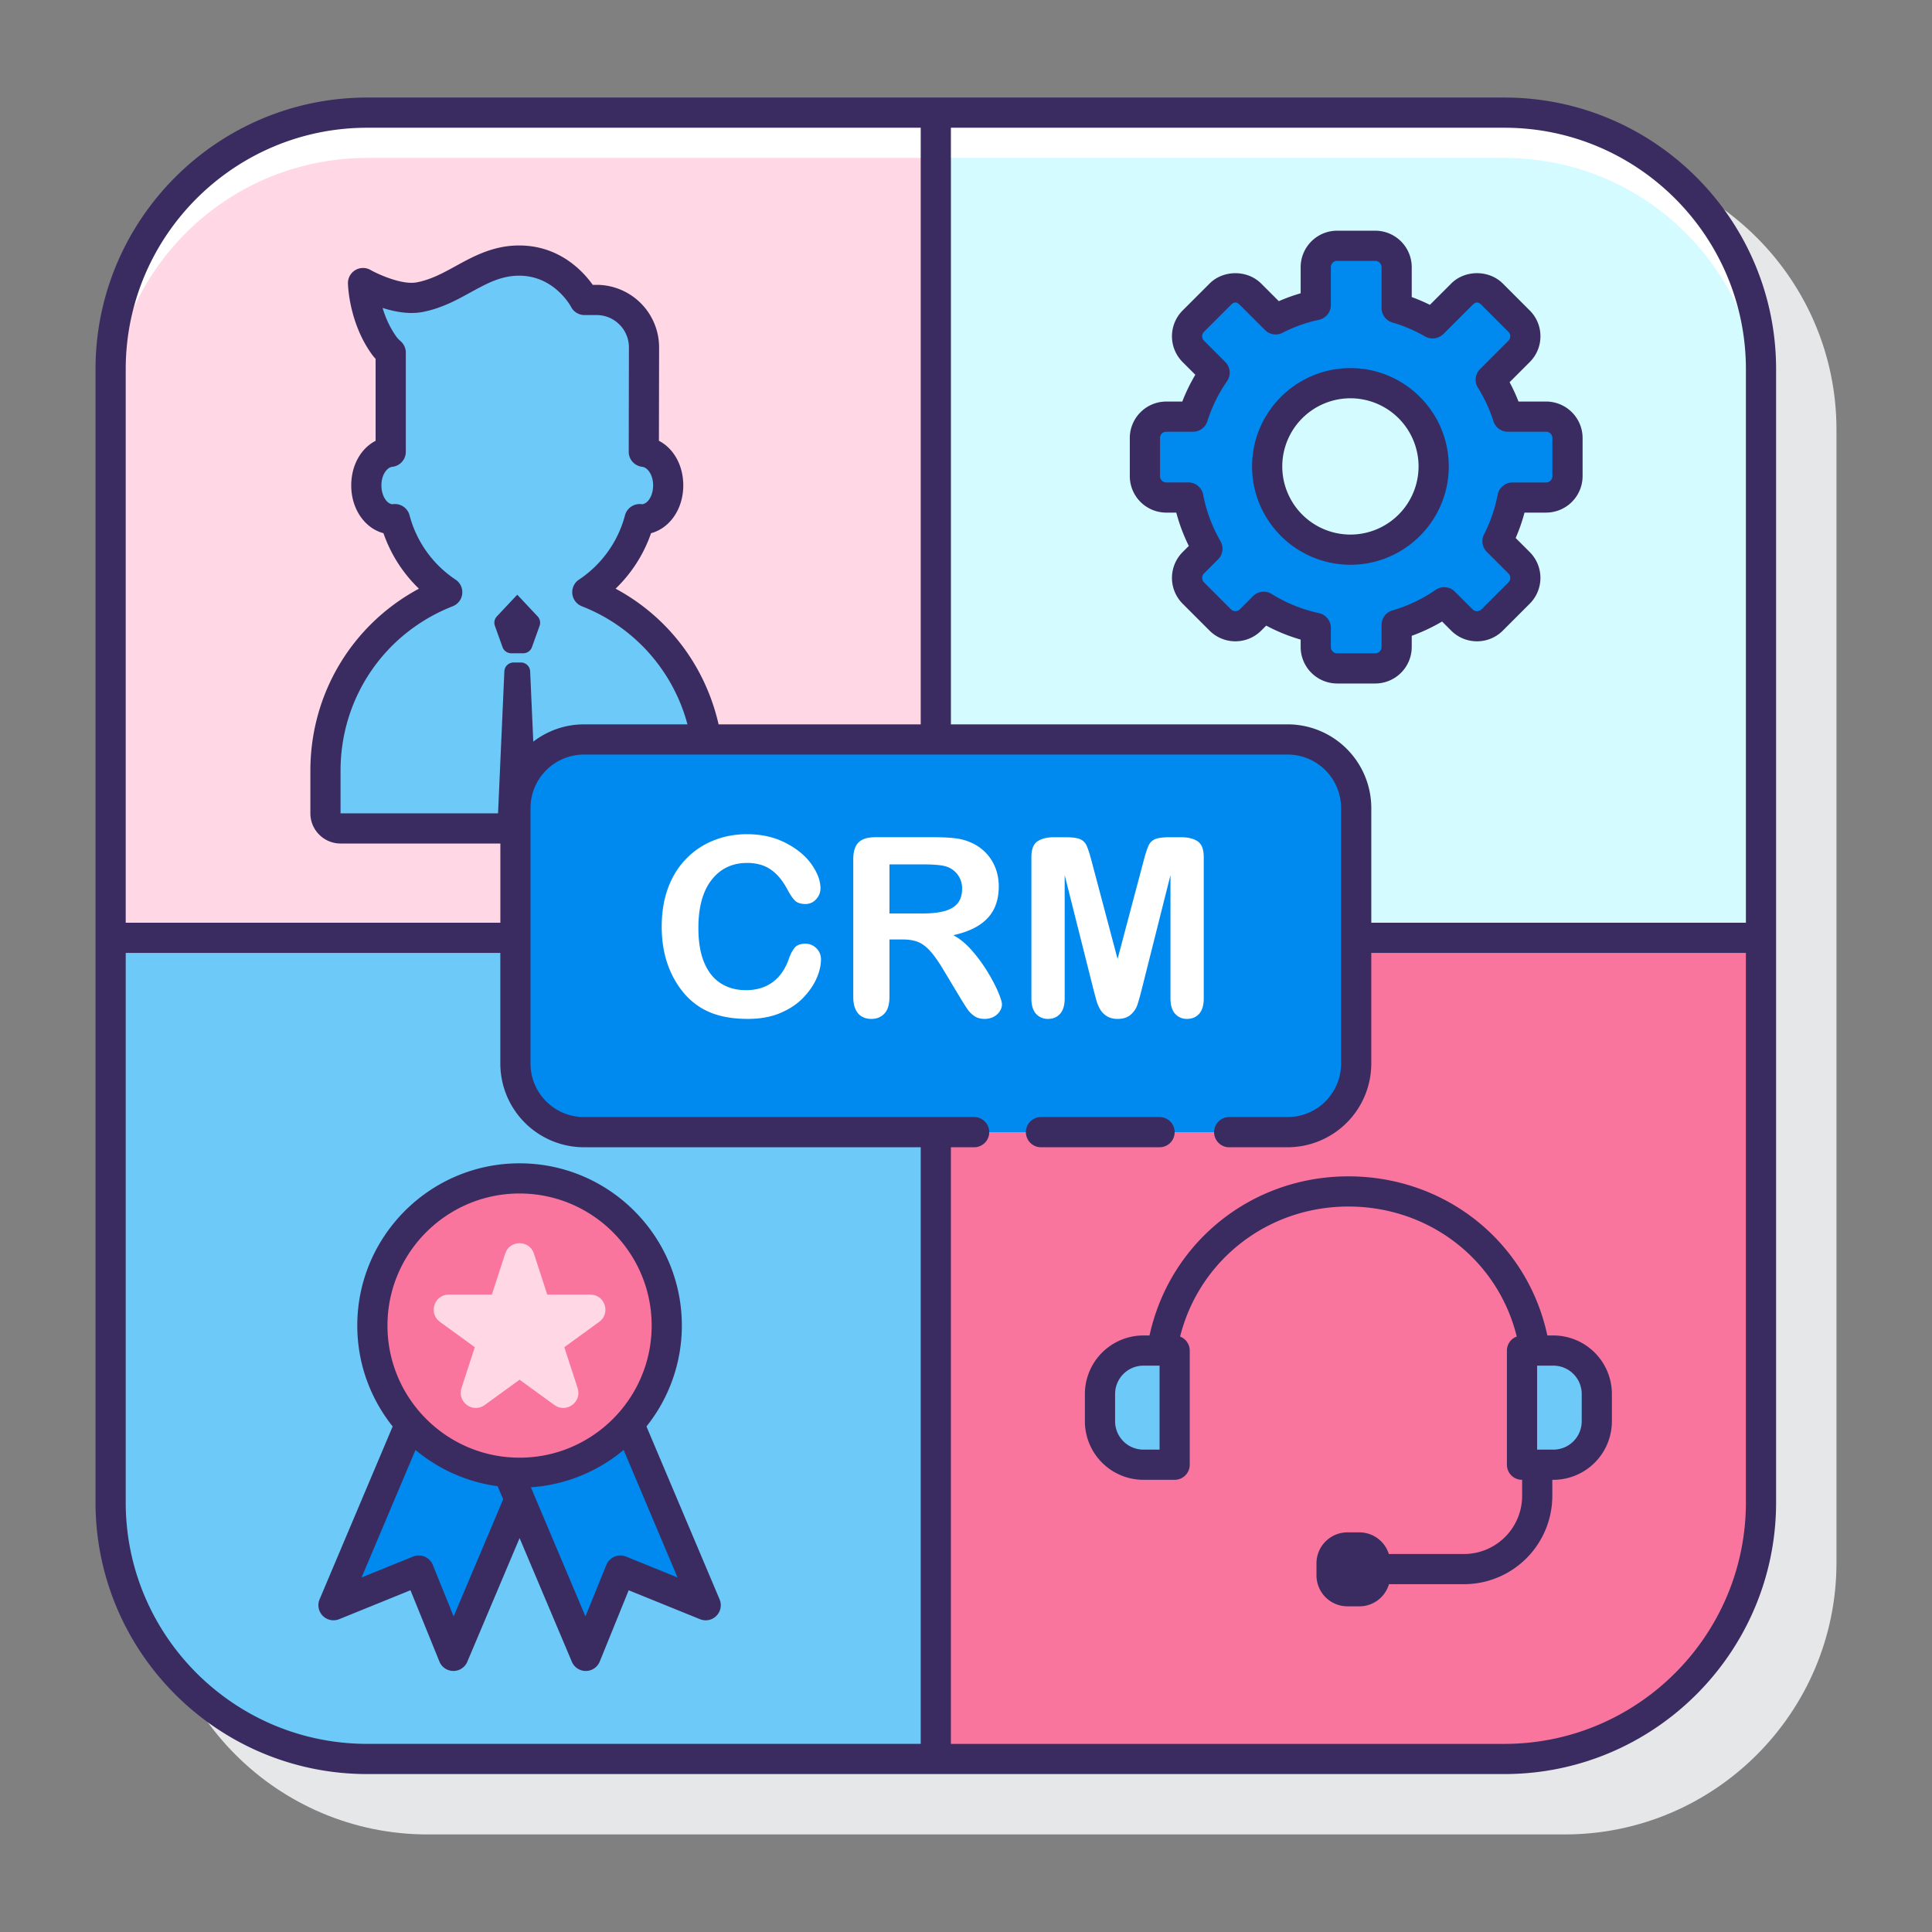 <svg xmlns="http://www.w3.org/2000/svg" version="1.1" xmlns:xlink="http://www.w3.org/1999/xlink" width="512" height="512" x="0" y="0" viewBox="0 0 128 128" style="enable-background:new 0 0 512 512" xml:space="preserve" class=""><rect x="0" y="0" width="128" height="128" fill="#808080" stroke="none"/><g><path fill="#e6e7e8" d="M103.671 10.463H28.329c-9.925 0-18 8.075-18 18V103.536c0 9.925 8.075 18 18 18h75.342c9.925 0 18-8.075 18-18V28.463c0-9.925-8.075-18-18-18z" opacity="1" data-original="#e6e7e8" class=""></path><path fill="#ffd7e5" d="M34.149 53.534a4.543 4.543 0 0 1 4.543-4.543H62V7.463H24.329c-9.389 0-17 7.611-17 17v37.671h26.82z" opacity="1" data-original="#ffd7e5"></path><path fill="#6dc9f7" d="M34.149 53.534a4.543 4.543 0 0 1 4.543-4.543h8.114a12.722 12.722 0 0 0-7.895-9.756 8.387 8.387 0 0 0 3.463-4.841c.042.004.082.016.125.016.993 0 1.771-.987 1.771-2.248 0-1.193-.699-2.13-1.615-2.229l.012-6.915a3.144 3.144 0 0 0-3.144-3.144h-.8s-1.349-2.608-4.328-2.608c-2.609 0-4.115 1.956-6.602 2.426-1.578.298-3.74-.936-3.74-.936s.042 2.242 1.38 4.113c.2.28.454.489.454.489v6.574c-.916.099-1.615 1.036-1.615 2.229 0 1.26.778 2.248 1.771 2.248.043 0 .083-.012.125-.016a8.387 8.387 0 0 0 3.463 4.841c-4.722 1.854-8.067 6.45-8.067 11.83v2.821a1 1 0 0 0 1 1h11.587v-1.351z" opacity="1" data-original="#6dc9f7" class=""></path><path fill="#ffffff" d="m42.657 27.771.008-4.754c0-.013-.004-.024-.004-.037l-.008 4.79.004.001zM24.329 7.463c-9.389 0-17 7.611-17 17v3c0-9.389 7.611-17 17-17H62v-3z" opacity="1" data-original="#ffffff" class=""></path><path fill="#d4fbff" d="M99.671 7.463H62V48.99h23.308a4.543 4.543 0 0 1 4.543 4.543v8.601h26.82V24.463c0-9.388-7.611-17-17-17z" opacity="1" data-original="#d4fbff" class=""></path><path fill="#ffffff" d="M99.671 7.463H62v3h37.671c9.389 0 17 7.611 17 17v-3c0-9.388-7.611-17-17-17z" opacity="1" data-original="#ffffff" class=""></path><path fill="#0089ef" d="M102.435 27.603h-2.536a10.908 10.908 0 0 0-1.133-2.445l1.879-1.879a1.417 1.417 0 0 0 0-2.003l-1.786-1.786a1.417 1.417 0 0 0-2.003 0l-1.906 1.906c-.011.011-.025.016-.036.027a10.836 10.836 0 0 0-2.38-1.017l-.002-.012v-2.695c0-.782-.634-1.416-1.416-1.416H88.59c-.782 0-1.416.634-1.416 1.416v2.509c-.937.2-1.826.525-2.657.949L82.85 19.49a1.417 1.417 0 0 0-2.003 0l-1.786 1.786a1.417 1.417 0 0 0 0 2.003l1.41 1.41c-.613.886-1.1 1.865-1.432 2.914H77.27c-.782 0-1.416.634-1.416 1.416v2.526c0 .782.634 1.416 1.416 1.416h1.461a10.868 10.868 0 0 0 1.263 3.39l-.933.933a1.417 1.417 0 0 0 0 2.003l1.786 1.786c.553.553 1.45.553 2.003 0l.876-.876a10.852 10.852 0 0 0 3.448 1.396v1.27c0 .782.634 1.416 1.416 1.416h2.526c.782 0 1.416-.634 1.416-1.416v-1.468a10.89 10.89 0 0 0 3.15-1.497l1.174 1.174c.553.553 1.45.553 2.003 0l1.786-1.786a1.417 1.417 0 0 0 0-2.003l-1.431-1.431c.459-.9.799-1.87.994-2.893h2.228c.782 0 1.416-.634 1.416-1.416V29.02a1.418 1.418 0 0 0-1.417-1.417zm-7.452 3.299a5.515 5.515 0 1 1-11.03 0 5.515 5.515 0 0 1 11.03 0z" opacity="1" data-original="#0089ef" class=""></path><path fill="#6dc9f7" d="M38.692 75.009a4.543 4.543 0 0 1-4.543-4.543v-8.332H7.329v37.402c0 9.389 7.611 17 17 17H62V75.009z" opacity="1" data-original="#6dc9f7" class=""></path><path fill="#fa759e" d="M89.851 62.134v8.332a4.543 4.543 0 0 1-4.543 4.543H62v41.527h37.671c9.389 0 17-7.611 17-17V62.134z" opacity="1" data-original="#fa759e" class=""></path><g fill="#6dc9f7"><path d="M75.756 89.477a2.878 2.878 0 0 0-2.878 2.878v1.809a2.878 2.878 0 0 0 2.878 2.878h2.068v-7.565zM102.915 89.477h-2.077v7.565h2.077a2.878 2.878 0 0 0 2.878-2.878v-1.809a2.878 2.878 0 0 0-2.878-2.878z" fill="#6dc9f7" opacity="1" data-original="#6dc9f7" class=""></path></g><path fill="#0089ef" d="M85.308 48.991H38.692a4.543 4.543 0 0 0-4.543 4.543v16.932a4.543 4.543 0 0 0 4.543 4.543h46.616a4.543 4.543 0 0 0 4.543-4.543V53.534a4.543 4.543 0 0 0-4.543-4.543z" opacity="1" data-original="#0089ef" class=""></path><g fill="#fff"><path d="M54.392 63.565c0 .377-.092.785-.279 1.223-.186.439-.477.869-.876 1.292-.398.423-.907.766-1.526 1.029-.618.264-1.34.396-2.164.396-.624 0-1.192-.059-1.703-.178s-.975-.303-1.393-.553a4.679 4.679 0 0 1-1.15-.989 5.85 5.85 0 0 1-.799-1.247c-.221-.46-.387-.951-.497-1.473s-.165-1.076-.165-1.663c0-.953.139-1.806.416-2.559s.674-1.398 1.191-1.933c.517-.536 1.122-.943 1.816-1.223s1.435-.42 2.22-.42c.958 0 1.811.191 2.559.573s1.321.855 1.72 1.417c.398.562.597 1.094.597 1.595 0 .274-.096.517-.29.726a.922.922 0 0 1-.702.315c-.307 0-.537-.073-.69-.218s-.325-.396-.513-.751c-.312-.587-.679-1.025-1.102-1.316-.422-.291-.943-.436-1.562-.436-.985 0-1.769.374-2.354 1.122-.584.748-.876 1.811-.876 3.189 0 .92.129 1.686.388 2.297.258.611.624 1.067 1.098 1.368.473.302 1.027.452 1.663.452.688 0 1.271-.171 1.748-.513.476-.341.835-.843 1.078-1.506.102-.312.228-.566.379-.763s.392-.295.726-.295c.285 0 .53.1.735.298.204.201.307.448.307.744zM59.768 62.241h-.839v3.803c0 .5-.11.869-.331 1.106s-.509.355-.864.355c-.383 0-.678-.124-.888-.371-.21-.248-.315-.611-.315-1.09v-9.107c0-.517.115-.89.347-1.122.232-.231.605-.347 1.122-.347h3.9c.538 0 .998.023 1.381.069.382.046.726.139 1.033.278a3.002 3.002 0 0 1 1.635 1.683c.148.385.222.793.222 1.223 0 .883-.249 1.588-.747 2.115-.497.528-1.252.902-2.264 1.122.425.226.831.56 1.219 1.001.388.442.734.911 1.038 1.409.303.498.541.947.71 1.348.17.401.255.677.255.827 0 .156-.05.311-.149.464-.1.153-.236.275-.408.363a1.281 1.281 0 0 1-.597.134c-.27 0-.496-.063-.679-.19a1.813 1.813 0 0 1-.472-.48 18.871 18.871 0 0 1-.537-.856l-.961-1.598c-.345-.587-.653-1.034-.924-1.34-.272-.307-.548-.517-.828-.63-.28-.112-.633-.169-1.059-.169zm1.373-4.973h-2.212v3.254h2.148c.576 0 1.06-.049 1.453-.149.393-.099.693-.269.9-.509s.311-.569.311-.989a1.52 1.52 0 0 0-.251-.868 1.515 1.515 0 0 0-.694-.561c-.28-.118-.831-.178-1.655-.178zM72.435 65.519l-1.897-7.54v8.17c0 .452-.101.791-.303 1.017s-.469.339-.803.339c-.323 0-.587-.112-.792-.335-.204-.223-.307-.564-.307-1.021v-9.365c0-.517.134-.865.404-1.045.269-.18.632-.27 1.09-.27h.743c.446 0 .771.04.972.121a.822.822 0 0 1 .449.436c.096.21.207.552.331 1.026l1.72 6.483 1.72-6.483c.124-.474.234-.815.331-1.026a.82.82 0 0 1 .448-.436c.202-.081.526-.121.973-.121h.743c.458 0 .821.09 1.09.27.269.181.404.529.404 1.045v9.365c0 .452-.101.791-.303 1.017-.201.226-.472.339-.811.339-.317 0-.578-.113-.782-.339-.205-.226-.308-.565-.308-1.017v-8.17l-1.897 7.54c-.124.49-.224.849-.303 1.078a1.49 1.49 0 0 1-.432.626c-.209.188-.5.283-.872.283-.28 0-.517-.061-.711-.182s-.345-.276-.452-.464a2.63 2.63 0 0 1-.254-.626 61.421 61.421 0 0 1-.191-.715z" fill="#ffffff" opacity="1" data-original="#ffffff" class=""></path></g><g fill="#0089ef"><path d="m27.174 94.331-5.08 12.016 5.651-2.293 2.293 5.65 4.384-10.37-.76-1.797a9.716 9.716 0 0 1-6.488-3.206zM41.671 94.331a9.716 9.716 0 0 1-7.248 3.244c-.256 0-.508-.019-.76-.038l5.144 12.167 2.293-5.65 5.65 2.293z" fill="#0089ef" opacity="1" data-original="#0089ef" class=""></path></g><circle cx="34.423" cy="87.823" r="9.752" fill="#fa759e" transform="rotate(-45 34.409 87.836)" opacity="1" data-original="#fa759e" class=""></circle><g fill="#3a2c60"><path d="m34.269 39.401-1.35 1.435a.615.615 0 0 0-.131.627l.506 1.411a.612.612 0 0 0 .577.406h.795c.259 0 .49-.162.577-.406l.506-1.411a.613.613 0 0 0-.131-.627z" fill="#3a2c60" opacity="1" data-original="#3a2c60" class=""></path><path d="M99.671 6.463H24.329c-9.925 0-18 8.075-18 18V99.536c0 9.925 8.075 18 18 18h75.342c9.925 0 18-8.075 18-18V24.463c0-9.925-8.075-18-18-18zm16 18v36.671H90.852v-7.601a5.549 5.549 0 0 0-5.543-5.543H63V8.463h36.671c8.822 0 16 7.178 16 16zm-107.342 0c0-8.822 7.178-16 16-16H61V47.99H47.608c-.87-3.827-3.316-7.105-6.823-8.989a9.366 9.366 0 0 0 2.35-3.676c1.236-.329 2.134-1.602 2.134-3.166 0-1.334-.642-2.453-1.614-2.955l.012-6.189a4.148 4.148 0 0 0-4.144-4.144h-.253c-.643-.902-2.21-2.608-4.876-2.608-1.713 0-3.024.719-4.183 1.354-.854.469-1.662.912-2.604 1.09-.983.187-2.58-.55-3.061-.822a1 1 0 0 0-1.494.887c.002.104.064 2.577 1.565 4.677.088.123.181.233.268.329v5.427c-.973.501-1.615 1.62-1.615 2.955 0 1.564.897 2.837 2.135 3.166a9.351 9.351 0 0 0 2.35 3.676c-4.418 2.373-7.192 6.946-7.192 12.062v2.821c0 1.103.897 2 2 2H33.15v5.249H8.329zm27.002 24.672-.207-4.657a.613.613 0 0 0-.612-.586h-.485a.612.612 0 0 0-.612.586l-.418 9.407H22.562v-2.821c0-4.849 2.918-9.126 7.433-10.899a.999.999 0 0 0 .191-1.761 7.375 7.375 0 0 1-3.052-4.263 1.001 1.001 0 0 0-1.061-.743l-.07.01c-.401-.033-.733-.591-.733-1.247 0-.714.375-1.197.723-1.234a1 1 0 0 0 .893-.994v-6.575c0-.295-.135-.578-.359-.768a1.88 1.88 0 0 1-.281-.303 6.348 6.348 0 0 1-.896-1.886c.801.257 1.758.436 2.629.272 1.254-.237 2.241-.777 3.195-1.301 1.084-.594 2.021-1.107 3.221-1.107 2.312 0 3.397 1.988 3.439 2.067.172.332.515.541.889.541h.801c1.182 0 2.144.961 2.144 2.142l-.013 6.916a1 1 0 0 0 .893.996c.348.038.723.52.723 1.234 0 .654-.33 1.209-.729 1.246a1.01 1.01 0 0 0-1.135.734 7.375 7.375 0 0 1-3.052 4.263 1 1 0 0 0 .191 1.761 11.61 11.61 0 0 1 7 7.826h-6.854c-1.265 0-2.427.43-3.361 1.144zM8.329 99.537V63.134h24.819v7.332a5.549 5.549 0 0 0 5.543 5.543H61v39.527H24.329c-8.822.001-16-7.177-16-15.999zm107.342 0c0 8.822-7.178 16-16 16H63V76.009h1.54a1 1 0 1 0 0-2H38.691a3.547 3.547 0 0 1-3.543-3.543V53.534a3.547 3.547 0 0 1 3.543-3.543h46.617a3.547 3.547 0 0 1 3.543 3.543v16.932a3.547 3.547 0 0 1-3.543 3.543h-3.872a1 1 0 1 0 0 2h3.872a5.55 5.55 0 0 0 5.543-5.543v-7.332h24.819v36.403z" fill="#3a2c60" opacity="1" data-original="#3a2c60" class=""></path><path d="M89.468 37.417c3.593 0 6.516-2.922 6.516-6.515s-2.923-6.515-6.516-6.515c-3.592 0-6.515 2.923-6.515 6.515s2.923 6.515 6.515 6.515zm0-11.03a4.52 4.52 0 0 1 4.516 4.515 4.52 4.52 0 0 1-4.516 4.515 4.52 4.52 0 0 1-4.515-4.515 4.52 4.52 0 0 1 4.515-4.515z" fill="#3a2c60" opacity="1" data-original="#3a2c60" class=""></path><path d="M77.268 33.962h.664c.201.76.479 1.498.829 2.207l-.409.41a2.42 2.42 0 0 0 0 3.417l1.787 1.787a2.42 2.42 0 0 0 3.417-.001l.334-.334c.733.391 1.496.701 2.282.927v.491a2.42 2.42 0 0 0 2.416 2.417h2.526a2.42 2.42 0 0 0 2.417-2.417v-.742c.7-.253 1.373-.57 2.011-.947l.605.605c.94.941 2.475.943 3.417 0l1.787-1.787a2.42 2.42 0 0 0 0-3.417l-.935-.934c.239-.548.436-1.11.587-1.683h1.431a2.42 2.42 0 0 0 2.417-2.417V29.02a2.42 2.42 0 0 0-2.417-2.417h-1.829a11.78 11.78 0 0 0-.591-1.28l1.336-1.336c.457-.457.708-1.063.708-1.709s-.251-1.252-.708-1.708l-1.786-1.786c-.912-.913-2.505-.914-3.417 0l-1.412 1.412a12.229 12.229 0 0 0-1.204-.514v-1.981a2.42 2.42 0 0 0-2.417-2.417h-2.526a2.42 2.42 0 0 0-2.416 2.417v1.73c-.49.142-.974.316-1.447.523l-1.17-1.169c-.912-.913-2.503-.913-3.417 0l-1.786 1.786a2.42 2.42 0 0 0 0 3.417l.841.841a11.768 11.768 0 0 0-.863 1.775h-1.062a2.42 2.42 0 0 0-2.416 2.417v2.526a2.419 2.419 0 0 0 2.416 2.415zm-.416-4.942c0-.229.187-.417.416-.417h1.77a1 1 0 0 0 .954-.699 9.817 9.817 0 0 1 1.3-2.645 1 1 0 0 0-.115-1.276l-1.41-1.41a.418.418 0 0 1 0-.589l1.786-1.786c.213-.213.376-.212.589 0l1.667 1.667a.998.998 0 0 0 1.161.184 9.802 9.802 0 0 1 2.412-.861 1 1 0 0 0 .791-.978v-2.509c0-.229.187-.417.416-.417h2.526c.229 0 .417.187.417.417v2.695a.999.999 0 0 0 .721.972 9.858 9.858 0 0 1 2.161.923c.346.198.774.172 1.091-.061.054-.038.11-.084.152-.126l1.905-1.905c.215-.213.378-.21.589 0l1.786 1.787a.415.415 0 0 1 0 .589l-1.878 1.878a1 1 0 0 0-.144 1.233 9.932 9.932 0 0 1 1.031 2.221 1 1 0 0 0 .953.698h2.535c.229 0 .417.187.417.417v2.526a.419.419 0 0 1-.417.417h-2.228a.999.999 0 0 0-.982.813 9.863 9.863 0 0 1-.902 2.625.998.998 0 0 0 .184 1.161l1.432 1.431a.418.418 0 0 1 0 .589l-1.787 1.787a.417.417 0 0 1-.589 0l-1.174-1.174a1 1 0 0 0-1.276-.115 9.852 9.852 0 0 1-2.86 1.36 1 1 0 0 0-.72.96v1.467a.419.419 0 0 1-.417.417h-2.526a.417.417 0 0 1-.416-.417v-1.27a1 1 0 0 0-.791-.978 9.842 9.842 0 0 1-3.131-1.269.996.996 0 0 0-1.233.143l-.874.875a.42.42 0 0 1-.591 0l-1.786-1.787a.418.418 0 0 1 0-.589l.934-.934a.999.999 0 0 0 .159-1.207c-.556-.964-.942-2-1.147-3.078a1 1 0 0 0-.982-.813H77.27a.417.417 0 0 1-.416-.417V29.02zM89.336 77.936c-6.431 0-11.834 4.386-13.177 10.542h-.404a3.881 3.881 0 0 0-3.878 3.877v1.809a3.882 3.882 0 0 0 3.878 3.878h2.068a1 1 0 0 0 1-1v-7.564a.996.996 0 0 0-.638-.927c1.269-5.052 5.794-8.615 11.15-8.615 5.385 0 9.911 3.562 11.154 8.612a.993.993 0 0 0-.652.93v7.564a1 1 0 0 0 1 1h.008v1.064a3.855 3.855 0 0 1-3.851 3.851h-4.98a2.046 2.046 0 0 0-1.947-1.434h-.794a2.053 2.053 0 0 0-2.053 2.053v.794c0 1.134.919 2.053 2.053 2.053h.794c.928 0 1.704-.62 1.957-1.466h4.97a5.858 5.858 0 0 0 5.851-5.851v-1.064h.069a3.882 3.882 0 0 0 3.878-3.878v-1.809a3.881 3.881 0 0 0-3.878-3.877h-.399c-1.312-6.157-6.716-10.542-13.179-10.542zM76.824 96.042h-1.068a1.88 1.88 0 0 1-1.878-1.878v-1.809a1.88 1.88 0 0 1 1.878-1.877h1.068zm27.969-3.687v1.809a1.88 1.88 0 0 1-1.878 1.878h-1.077v-5.564h1.077a1.879 1.879 0 0 1 1.878 1.877zM77.824 75.009a1 1 0 0 0-1-1h-7.856a1 1 0 1 0 0 2h7.856a1 1 0 0 0 1-1zM42.83 94.506a10.691 10.691 0 0 0 2.344-6.682c0-5.928-4.823-10.751-10.751-10.751-5.929 0-10.752 4.823-10.752 10.751 0 2.526.881 4.846 2.344 6.683l-4.841 11.452a1 1 0 0 0 1.297 1.316l4.724-1.917 1.917 4.723a1 1 0 0 0 .92.624h.007a1 1 0 0 0 .921-.61l3.464-8.192 3.463 8.192a1 1 0 0 0 .921.611h.007a1 1 0 0 0 .92-.624l1.917-4.723 4.725 1.917a1 1 0 0 0 1.297-1.317zm-8.407-15.434c4.825 0 8.751 3.926 8.751 8.751s-3.926 8.752-8.751 8.752c-4.826 0-8.752-3.926-8.752-8.752s3.926-8.751 8.752-8.751zm-4.366 28.019-1.385-3.413a1 1 0 0 0-1.303-.551l-3.413 1.385 3.572-8.45a10.71 10.71 0 0 0 5.442 2.403l.367.868zm11.419-3.964a1.002 1.002 0 0 0-1.303.551l-1.385 3.413-3.616-8.554a10.697 10.697 0 0 0 6.145-2.475l3.572 8.45z" fill="#3a2c60" opacity="1" data-original="#3a2c60" class=""></path></g><path fill="#ffd7e5" d="m35.374 83.055.882 2.714h2.853c.969 0 1.371 1.24.588 1.809l-2.309 1.677.882 2.714c.299.921-.755 1.687-1.539 1.118l-2.309-1.677-2.309 1.677c-.784.569-1.838-.197-1.539-1.118l.882-2.714-2.309-1.677c-.784-.569-.381-1.809.588-1.809h2.853l.882-2.714c.301-.921 1.604-.921 1.904 0z" opacity="1" data-original="#ffd7e5"></path></g></svg>